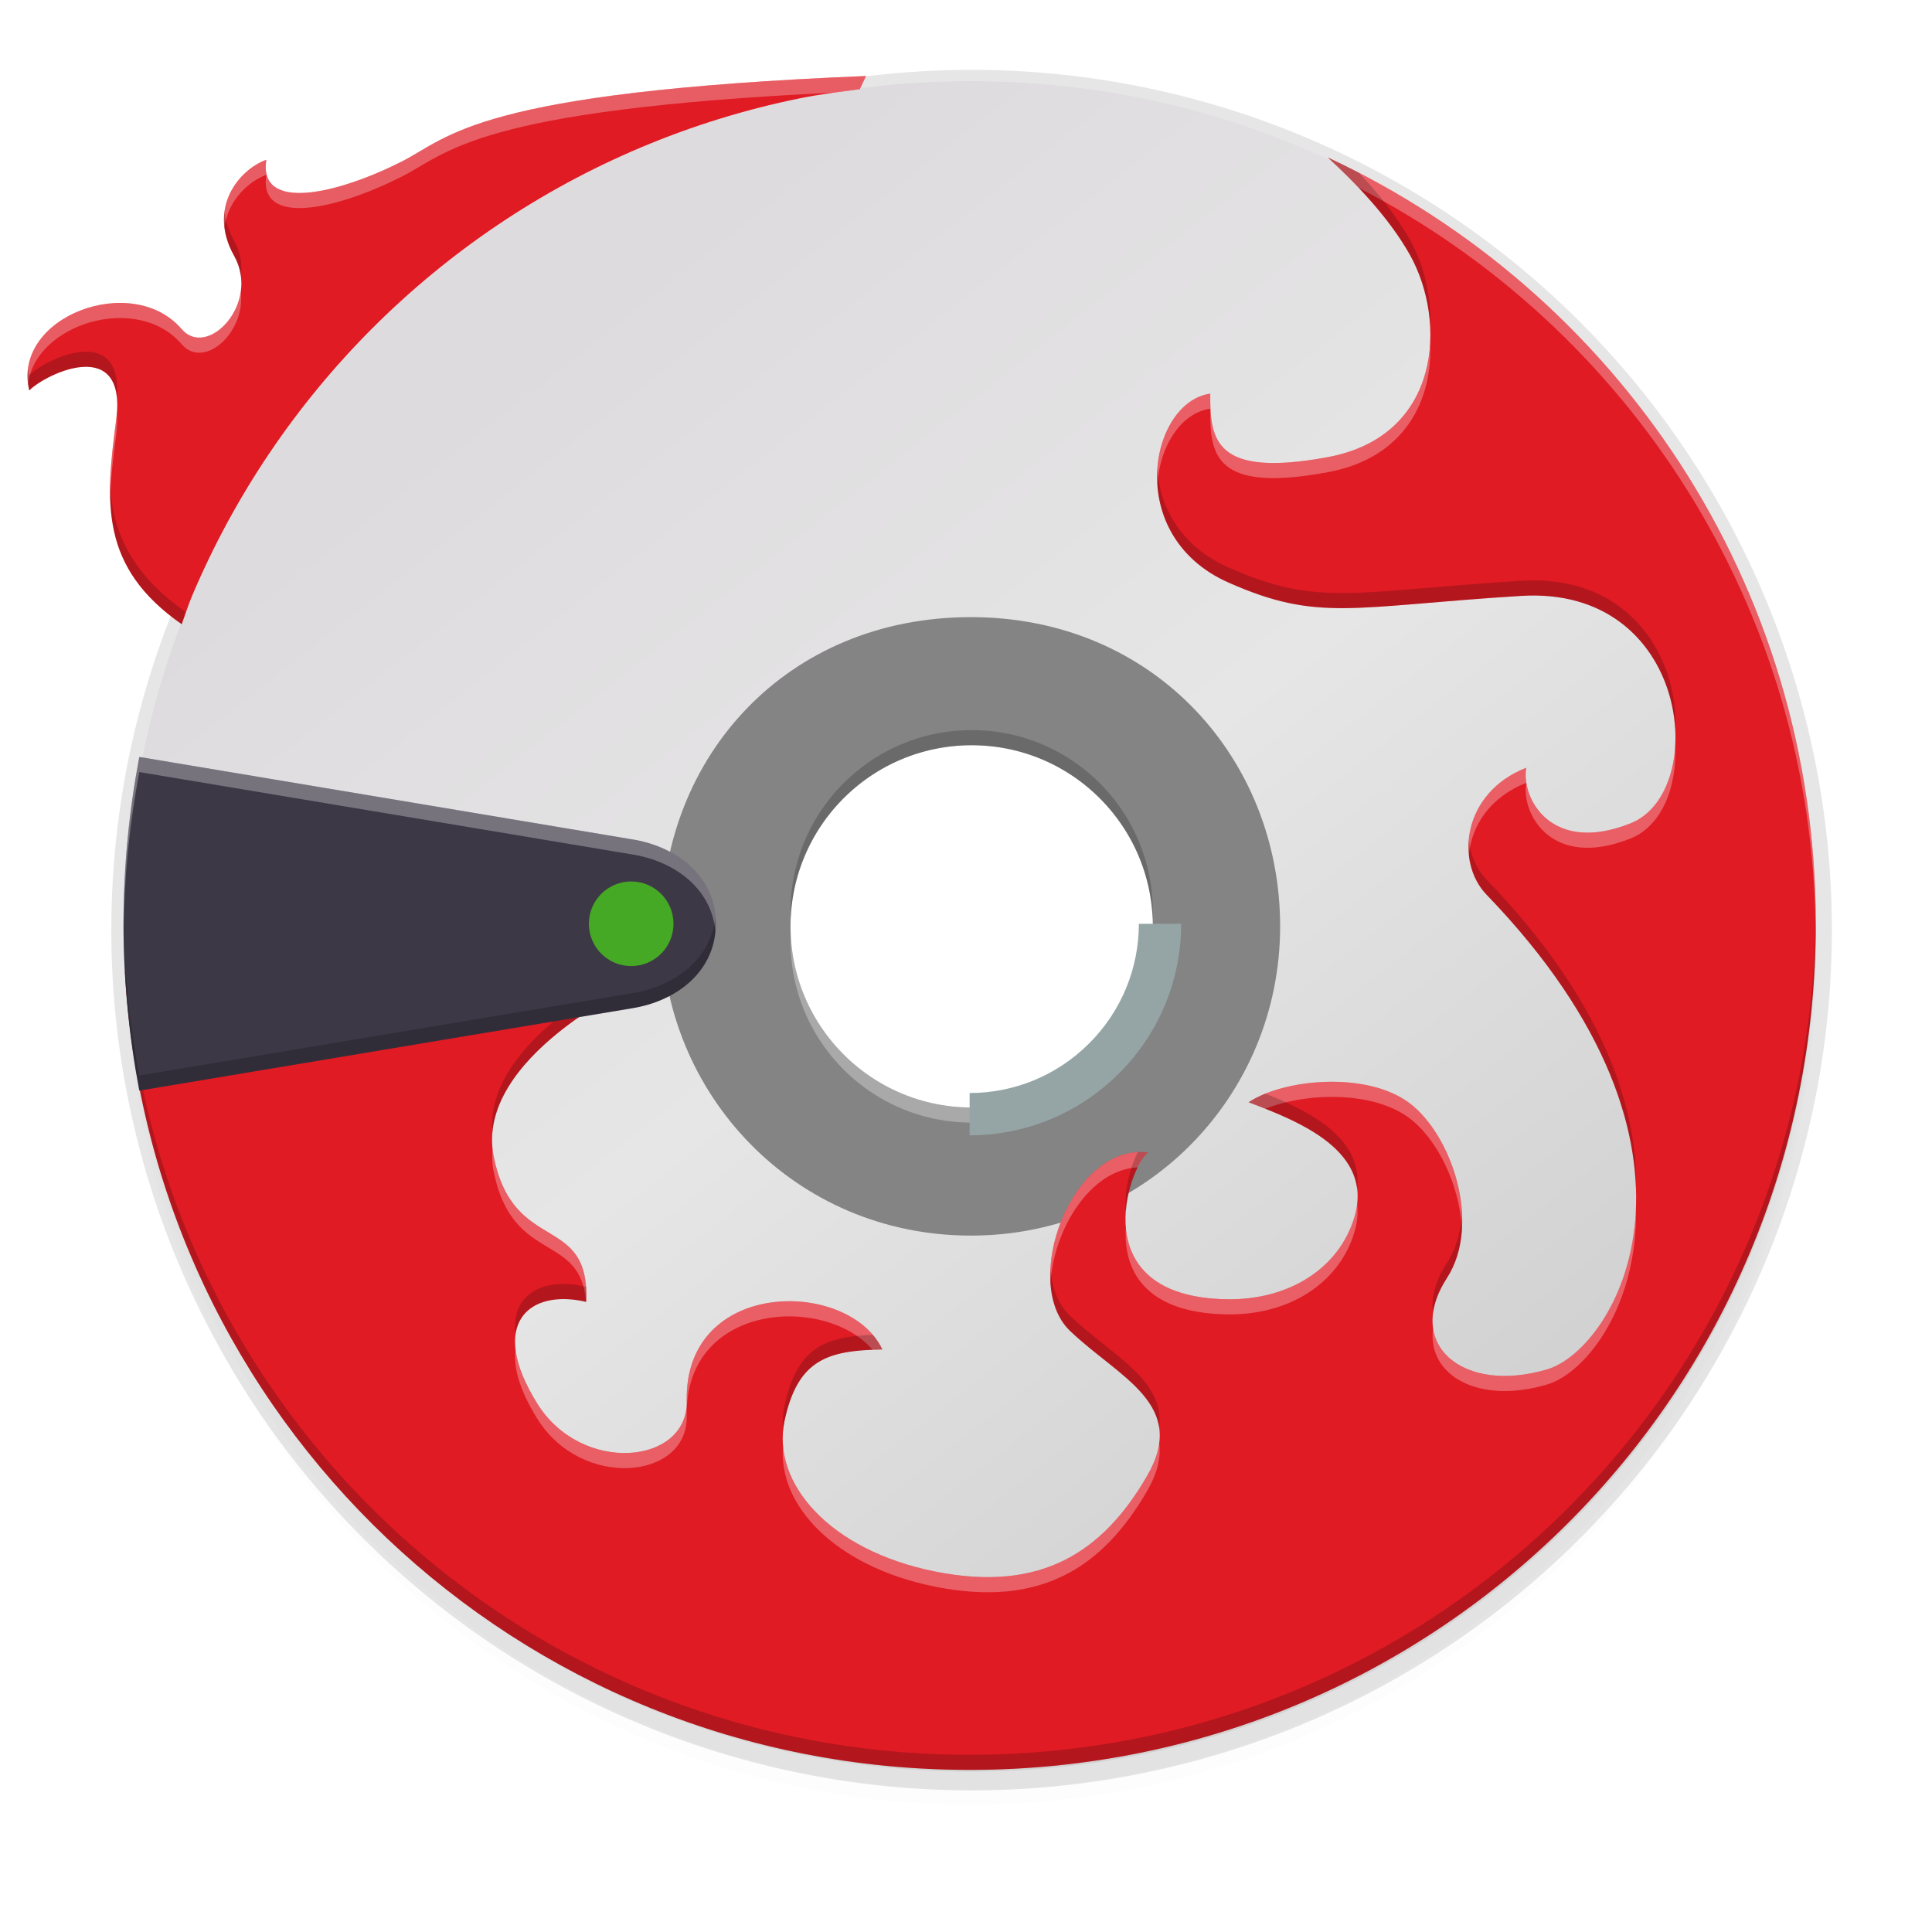 <?xml version="1.0" encoding="UTF-8" standalone="no"?>
<svg
   xmlns:dc="http://purl.org/dc/elements/1.1/"
   xmlns:cc="http://creativecommons.org/ns#"
   xmlns:rdf="http://www.w3.org/1999/02/22-rdf-syntax-ns#"
   xmlns:svg="http://www.w3.org/2000/svg"
   xmlns="http://www.w3.org/2000/svg"
   xmlns:xlink="http://www.w3.org/1999/xlink"
   xmlns:sodipodi="http://sodipodi.sourceforge.net/DTD/sodipodi-0.dtd"
   xmlns:inkscape="http://www.inkscape.org/namespaces/inkscape"
   style="enable-background:new"
   width="256"
   height="256"
   version="1.0"
   viewBox="0 0 256 256"
   id="svg173"
   sodipodi:docname="k3b.svg"
   inkscape:version="0.92.3 (2405546, 2018-03-11)">
  <sodipodi:namedview
     pagecolor="#ffffff"
     bordercolor="#666666"
     borderopacity="1"
     objecttolerance="10"
     gridtolerance="10"
     guidetolerance="10"
     inkscape:pageopacity="0"
     inkscape:pageshadow="2"
     inkscape:window-width="1920"
     inkscape:window-height="1009"
     id="namedview175"
     showgrid="false"
     inkscape:zoom="18.451068"
     inkscape:cx="116.44304"
     inkscape:cy="226.06298"
     inkscape:window-x="0"
     inkscape:window-y="34"
     inkscape:window-maximized="1"
     inkscape:current-layer="g111" />
  <title
     id="title4162">
  Adwaita Icon Template
 </title>
  <defs
     id="defs77">
    <linearGradient
       id="linearGradient950">
      <stop
         style="stop-color:#9a9996"
         id="stop946"
         offset="0" />
      <stop
         style="stop-color:#77767b"
         id="stop948"
         offset="1" />
    </linearGradient>
    <linearGradient
       id="linearGradient1001"
       x1="1660.857"
       x2="1662.99"
       y1="806.297"
       y2="812.882"
       gradientTransform="matrix(1.829,-0.816,0.816,1.829,-3645.962,100.029)"
       gradientUnits="userSpaceOnUse"
       xlink:href="#linearGradient950" />
    <clipPath
       id="clipPath5154"
       clipPathUnits="userSpaceOnUse">
      <circle
         style="fill:url(#radialGradient5158)"
         cx="128"
         cy="924.362"
         r="109.647"
         id="circle7" />
    </clipPath>
    <clipPath
       id="clipPath977"
       clipPathUnits="userSpaceOnUse">
      <circle
         style="fill:url(#radialGradient5158)"
         cx="128"
         cy="924.362"
         r="109.647"
         id="circle10" />
    </clipPath>
    <clipPath
       id="clipPath4688"
       clipPathUnits="userSpaceOnUse">
      <path
         style="fill:url(#radialGradient4692);stroke:#a7003f;stroke-linecap:round;stroke-linejoin:round"
         d="m 106.424,889.602 c -2.245,-0.052 -4.093,1.753 -4.094,3.998 v 32.645 32.645 c -4e-5,3.079 3.333,5.004 6,3.465 l 28.27,-16.322 28.271,-16.322 c 2.666,-1.54 2.666,-5.388 0,-6.928 l -28.271,-16.322 -28.27,-16.322 c -0.581,-0.335 -1.236,-0.519 -1.906,-0.535 z"
         id="path13" />
    </clipPath>
    <clipPath
       id="clipPath4564"
       clipPathUnits="userSpaceOnUse">
      <circle
         style="fill:url(#radialGradient4568)"
         cx="128"
         cy="924.362"
         r="109.647"
         id="circle16" />
    </clipPath>
    <clipPath
       id="clipPath6215"
       clipPathUnits="userSpaceOnUse">
      <path
         style="fill:url(#radialGradient6219)"
         d="m 105.173,806.186 c -3.069,0.564 -6.114,1.247 -9.129,2.049 -3.838,1.065 -7.621,2.321 -11.334,3.764 -3.712,1.443 -7.35,3.071 -10.899,4.877 -3.549,1.807 -7.006,3.789 -10.357,5.941 -3.352,2.153 -6.594,4.471 -9.714,6.948 -3.12,2.475 -6.114,5.105 -8.972,7.88 -0.367,0.389 -0.732,0.781 -1.094,1.175 2.602,17.86 16.832,40.038 30.863,55.742 -4.767,8.844 -7.266,18.733 -7.272,28.781 0.021,2.874 0.246,5.744 0.673,8.586 -20.257,-9.185 -43.077,-26.535 -52.798,-47.364 -0.441,1.152 -0.863,2.31 -1.268,3.475 -1.177,3.805 -2.163,7.666 -2.954,11.57 -0.792,3.903 -1.387,7.843 -1.785,11.806 -0.397,3.963 -0.596,7.944 -0.596,11.927 -4.394e-4,2.819 0.099,5.638 0.298,8.45 0.282,3.973 0.763,7.93 1.441,11.855 0.626,3.518 1.409,7.007 2.347,10.455 16.778,6.684 43.115,5.45 63.748,1.143 6.819,11.028 16.987,19.584 29.018,24.417 -18.072,12.936 -44.49,24.021 -67.373,22.032 1.384,1.665 2.813,3.292 4.286,4.879 2.775,2.857 5.691,5.574 8.737,8.139 3.046,2.566 6.219,4.978 9.506,7.227 3.287,2.249 6.685,4.332 10.18,6.241 3.495,1.91 7.084,3.643 10.753,5.194 3.669,1.551 7.413,2.917 11.219,4.094 1.439,0.396 2.884,0.765 4.337,1.107 14.139,-11.184 26.206,-34.583 32.78,-54.564 12.958,-0.383 25.454,-4.901 35.66,-12.895 2.159,22.126 -1.467,50.558 -14.647,69.383 3.069,-0.564 6.114,-1.247 9.129,-2.049 3.838,-1.065 7.621,-2.321 11.334,-3.764 3.712,-1.443 7.35,-3.071 10.899,-4.877 3.549,-1.807 7.006,-3.789 10.357,-5.941 3.352,-2.152 6.594,-4.471 9.714,-6.948 3.12,-2.475 6.114,-5.105 8.972,-7.88 0.367,-0.389 0.732,-0.781 1.094,-1.175 -2.602,-17.86 -16.832,-40.038 -30.863,-55.742 4.767,-8.844 7.266,-18.733 7.272,-28.781 -0.021,-2.874 -0.246,-5.743 -0.673,-8.586 20.257,9.185 43.077,26.535 52.798,47.364 0.441,-1.152 0.863,-2.31 1.268,-3.475 1.177,-3.805 2.163,-7.666 2.954,-11.57 0.792,-3.903 1.387,-7.843 1.785,-11.806 0.397,-3.963 0.596,-7.944 0.596,-11.927 4.4e-4,-2.819 -0.099,-5.638 -0.298,-8.45 -0.282,-3.973 -0.763,-7.93 -1.441,-11.855 -0.628,-3.534 -1.414,-7.038 -2.358,-10.502 -20.562,-7.328 -45.898,-4.795 -63.749,-1.114 -6.818,-11.019 -16.982,-19.569 -29.006,-24.399 18.072,-12.936 44.49,-24.021 67.373,-22.032 -1.384,-1.665 -2.813,-3.292 -4.286,-4.879 -2.775,-2.857 -5.691,-5.574 -8.737,-8.139 -3.046,-2.566 -6.219,-4.978 -9.506,-7.227 -3.287,-2.249 -6.685,-4.332 -10.18,-6.241 -3.495,-1.91 -7.084,-3.643 -10.753,-5.194 -3.669,-1.551 -7.413,-2.917 -11.219,-4.094 -1.427,-0.393 -2.86,-0.759 -4.301,-1.098 -14.147,11.184 -26.229,34.575 -32.811,54.556 -12.96,0.381 -25.458,4.9 -35.665,12.895 -2.159,-22.126 1.467,-50.558 14.647,-69.383 z"
         id="path19" />
    </clipPath>
    <linearGradient
       id="linearGradient954">
      <stop
         id="stop950"
         offset="0"
         style="stop-color:#faf8f6" />
      <stop
         id="stop952"
         offset="1"
         style="stop-color:#f1f0e9" />
    </linearGradient>
    <radialGradient
       id="radialGradient1062"
       cx="131.915"
       cy="55.927"
       r="160"
       fx="131.915"
       fy="55.927"
       gradientTransform="matrix(1.013,2.1,-1.609,0.116,-4.606,-300)"
       gradientUnits="userSpaceOnUse"
       xlink:href="#linearGradient1722" />
    <linearGradient
       id="linearGradient1722">
      <stop
         style="stop-color:#e01b24"
         id="stop1718"
         offset="0" />
      <stop
         style="stop-color:#f8e45c"
         id="stop1720"
         offset="1" />
    </linearGradient>
    <radialGradient
       id="radialGradient1064"
       cx="525.588"
       cy="638.592"
       r="192"
       fx="525.588"
       fy="638.592"
       gradientTransform="matrix(-0.567,1.007,-1.102,-0.691,1449.89,-224.45)"
       gradientUnits="userSpaceOnUse"
       xlink:href="#linearGradient1594" />
    <linearGradient
       id="linearGradient1594">
      <stop
         id="stop1590"
         offset="0"
         style="stop-color:#2ec27e" />
      <stop
         id="stop1592"
         offset="1"
         style="stop-color:#57e389;stop-opacity:0" />
    </linearGradient>
    <linearGradient
       id="linearGradient1474"
       x1="264.675"
       x2="264.048"
       y1="81.459"
       y2="-171.243"
       gradientUnits="userSpaceOnUse"
       xlink:href="#linearGradient2782-839-396" />
    <linearGradient
       id="linearGradient2782-839-396">
      <stop
         id="stop7582"
         offset="0"
         style="stop-color:#8dc5ff" />
      <stop
         id="stop7584"
         offset="1"
         style="stop-color:#f2c600" />
    </linearGradient>
    <linearGradient
       id="linearGradient81638-4"
       x1="-11.986"
       x2="-11.986"
       y1="11.5"
       y2="28.977"
       gradientTransform="matrix(4.022,0,0,4.402,-113.499,1.803)"
       gradientUnits="userSpaceOnUse"
       xlink:href="#linearGradient6969-5" />
    <linearGradient
       id="linearGradient6969-5">
      <stop
         style="stop-color:#204a87"
         id="stop6971-9"
         offset="0" />
      <stop
         style="stop-color:#729fcf"
         id="stop6973-3"
         offset="1" />
    </linearGradient>
    <linearGradient
       id="linearGradient3206"
       x1="38.884"
       x2="41.335"
       y1="12.519"
       y2="31.996"
       gradientTransform="matrix(4.839,0,0,4.839,12.136,-100.172)"
       gradientUnits="userSpaceOnUse"
       xlink:href="#linearGradient3297-2" />
    <linearGradient
       id="linearGradient3297-2">
      <stop
         style="stop-color:#fce94f;stop-opacity:0.905"
         id="stop3310"
         offset="0" />
      <stop
         style="stop-color:#ffaf45"
         id="stop3301-9"
         offset="1" />
    </linearGradient>
    <linearGradient
       id="linearGradient3323"
       x1="8.001"
       x2="11.766"
       y1="19.355"
       y2="40.504"
       gradientTransform="matrix(4.788,0,0,4.761,-2.944,-108.064)"
       gradientUnits="userSpaceOnUse"
       xlink:href="#linearGradient3297-2" />
    <linearGradient
       id="linearGradient3199"
       x1="7.735"
       x2="15.29"
       y1="31.256"
       y2="45.574"
       gradientTransform="matrix(4.851,0,0,4.84,-3.902,-108.529)"
       gradientUnits="userSpaceOnUse"
       xlink:href="#linearGradient3193-1" />
    <linearGradient
       id="linearGradient3193-1">
      <stop
         style="stop-color:#ff4d19"
         id="stop3195-2"
         offset="0" />
      <stop
         style="stop-color:#ff4d19;stop-opacity:0.175"
         id="stop3197-2"
         offset="1" />
    </linearGradient>
    <linearGradient
       id="linearGradient3341"
       x1="23.413"
       x2="23.359"
       y1="17.026"
       y2="23.209"
       gradientTransform="matrix(4.718,0,0,4.718,10.363,-114.622)"
       gradientUnits="userSpaceOnUse"
       xlink:href="#linearGradient3343" />
    <linearGradient
       id="linearGradient3343">
      <stop
         id="stop3345"
         offset="0"
         style="stop-color:#fce94f;stop-opacity:0.833" />
      <stop
         id="stop3347"
         offset="1"
         style="stop-color:#fec446" />
    </linearGradient>
    <linearGradient
       id="linearGradient3203"
       x1="24.533"
       x2="22.547"
       y1="9.339"
       y2="32.045"
       gradientTransform="matrix(1.922,0,0,2.44,78.798,-70.773)"
       gradientUnits="userSpaceOnUse"
       xlink:href="#linearGradient3193-1" />
    <linearGradient
       id="linearGradient3203-5"
       x1="24.533"
       x2="22.547"
       y1="9.339"
       y2="32.045"
       gradientTransform="matrix(1.922,0,0,2.44,78.798,-70.773)"
       gradientUnits="userSpaceOnUse"
       xlink:href="#linearGradient3193-1" />
    <linearGradient
       id="linearGradient3341-6"
       x1="23.413"
       x2="23.359"
       y1="17.026"
       y2="23.209"
       gradientTransform="matrix(4.718,0,0,4.718,10.363,-114.622)"
       gradientUnits="userSpaceOnUse"
       xlink:href="#linearGradient3343" />
    <linearGradient
       id="linearGradient3199-1"
       x1="7.735"
       x2="15.29"
       y1="31.256"
       y2="45.574"
       gradientTransform="matrix(4.851,0,0,4.84,-3.902,-108.529)"
       gradientUnits="userSpaceOnUse"
       xlink:href="#linearGradient3193-1" />
    <linearGradient
       id="linearGradient3323-2"
       x1="8.001"
       x2="11.766"
       y1="19.355"
       y2="40.504"
       gradientTransform="matrix(4.788,0,0,4.761,-2.944,-108.064)"
       gradientUnits="userSpaceOnUse"
       xlink:href="#linearGradient3297-2" />
    <filter
       style="color-interpolation-filters:sRGB"
       id="filter11191"
       width="1.024"
       height="1.024"
       x="-.01"
       y="-.01">
      <feGaussianBlur
         id="feGaussianBlur11193"
         stdDeviation="1.12" />
    </filter>
    <filter
       style="color-interpolation-filters:sRGB"
       id="filter11210-9"
       width="1.096"
       height="1.096"
       x="-.05"
       y="-.05">
      <feGaussianBlur
         id="feGaussianBlur11212-3"
         stdDeviation="4.48" />
    </filter>
    <linearGradient
       id="linearGradient4368"
       x1="27.754"
       x2="18.557"
       y1="21.958"
       y2="24.939"
       gradientTransform="matrix(13.192,0,0,13.197,-441.685,-312.673)"
       gradientUnits="userSpaceOnUse"
       xlink:href="#linearGradient4445" />
    <linearGradient
       id="linearGradient4445">
      <stop
         id="stop4447"
         offset="0"
         style="stop-color:#ffffff" />
      <stop
         style="stop-color:#fce94f"
         id="stop4449"
         offset=".3" />
      <stop
         id="stop4451"
         offset="1"
         style="stop-color:#fce94f;stop-opacity:0" />
    </linearGradient>
    <linearGradient
       id="linearGradient5571-41">
      <stop
         style="stop-color:#ffffff"
         id="stop5573-9"
         offset="0" />
      <stop
         id="stop5581-8"
         offset=".208"
         style="stop-color:#ffffff" />
      <stop
         id="stop5579-04"
         offset=".423"
         style="stop-color:#fce94f" />
      <stop
         style="stop-color:#fff86f;stop-opacity:0"
         id="stop5575-90"
         offset="1" />
    </linearGradient>
    <filter
       style="color-interpolation-filters:sRGB"
       id="filter1031"
       width="1.014"
       height="1.082"
       x="-.01"
       y="-.04">
      <feGaussianBlur
         id="feGaussianBlur1033"
         stdDeviation=".372" />
    </filter>
    <filter
       style="color-interpolation-filters:sRGB"
       id="filter1061"
       width="1.057"
       height="1.327"
       x="-.03"
       y="-.16">
      <feGaussianBlur
         id="feGaussianBlur1063"
         stdDeviation="1.49" />
    </filter>
    <linearGradient
       id="linearGradient2658"
       x1="12.274"
       x2="35.391"
       y1="32.416"
       y2="14.203"
       gradientTransform="matrix(0,2.286,-2.286,0,114.176,10.346)"
       gradientUnits="userSpaceOnUse">
      <stop
         style="stop-color:#dedbde"
         offset="0"
         id="stop20" />
      <stop
         style="stop-color:#e6e6e6"
         offset=".5"
         id="stop22" />
      <stop
         style="stop-color:#d2d2d2"
         offset="1"
         id="stop24" />
    </linearGradient>
    <filter
       style="color-interpolation-filters:sRGB"
       id="filter1061-3"
       width="1.057"
       height="1.327"
       x="-0.03"
       y="-0.16">
      <feGaussianBlur
         id="feGaussianBlur1063-6"
         stdDeviation="1.49" />
    </filter>
    <filter
       style="color-interpolation-filters:sRGB"
       id="filter1031-7"
       width="1.014"
       height="1.082"
       x="-0.01"
       y="-0.04">
      <feGaussianBlur
         id="feGaussianBlur1033-5"
         stdDeviation=".372" />
    </filter>
    <filter
       style="color-interpolation-filters:sRGB"
       id="filter11210-9-3"
       width="1.096"
       height="1.096"
       x="-0.05"
       y="-0.05">
      <feGaussianBlur
         id="feGaussianBlur11212-3-6"
         stdDeviation="4.48" />
    </filter>
    <filter
       style="color-interpolation-filters:sRGB"
       id="filter11191-7"
       width="1.024"
       height="1.024"
       x="-0.01"
       y="-0.01">
      <feGaussianBlur
         id="feGaussianBlur11193-5"
         stdDeviation="1.12" />
    </filter>
  </defs>
  <g
     transform="translate(0.063,-0.081)"
     id="g171">
    <g
       style="enable-background:new"
       transform="matrix(1.084,0,0,1.084,-1.839,110.345)"
       id="g169">
      <path
         style="opacity:0.1;filter:url(#filter11210-9)"
         d="m 122.752,14.049 a 112,112 0 0 0 -112,112 112,112 0 0 0 112,112 112,112 0 0 0 112,-112 112,112 0 0 0 -112,-112 z m 0,83.5 a 24.5,24.5 0 0 1 24.5,24.5 24.5,24.5 0 0 1 -24.5,24.5 24.5,24.5 0 0 1 -24.5,-24.5 A 24.5,24.5 0 0 1 122.752,97.549 Z"
         transform="matrix(0.922,0,0,0.922,7.173,-100.605)"
         id="path79" />
      <path
         style="opacity:0.1;filter:url(#filter11191)"
         d="m 122.752,12.049 a 112,112 0 0 0 -112,112 112,112 0 0 0 112,112 112,112 0 0 0 112,-112 112,112 0 0 0 -112,-112 z m 0,85.5 a 24.5,24.5 0 0 1 24.5,24.5 24.5,24.5 0 0 1 -24.5,24.5 24.5,24.5 0 0 1 -24.5,-24.5 A 24.5,24.5 0 0 1 122.752,97.549 Z"
         transform="matrix(0.922,0,0,0.922,7.173,-100.605)"
         id="path81" />
      <path
         style="opacity:0.1"
         d="M 120.404,-93.18 A 105.158,105.158 0 0 0 15.246,11.977 105.158,105.158 0 0 0 120.404,117.135 105.158,105.158 0 0 0 225.562,11.977 105.158,105.158 0 0 0 120.404,-93.18 Z m 0,82.558 a 22.6,22.6 0 0 1 14.559,5.315 22.6,22.6 0 0 1 1.654,1.54 22.6,22.6 0 0 1 1.49,1.695 22.6,22.6 0 0 1 0,0.002 22.6,22.6 0 0 1 2.438,3.796 22.6,22.6 0 0 1 1.636,4.205 22.6,22.6 0 0 1 0.767,4.448 22.6,22.6 0 0 1 0.056,1.598 22.6,22.6 0 0 1 -6.853,16.211 22.6,22.6 0 0 1 -0.002,0.002 22.6,22.6 0 0 1 -15.745,6.387 22.6,22.6 0 0 1 -16.211,-6.855 22.6,22.6 0 0 1 -1.492,-1.697 22.6,22.6 0 0 1 -4.074,-8.001 22.6,22.6 0 0 1 0,-0.002 22.6,22.6 0 0 1 -0.823,-6.044 22.6,22.6 0 0 1 0.114,-2.256 22.6,22.6 0 0 1 12.235,-17.885 22.6,22.6 0 0 1 3.672,-1.458 22.6,22.6 0 0 1 0.939,-0.268 22.6,22.6 0 0 1 4.043,-0.677 22.6,22.6 0 0 1 1.598,-0.056 z"
         id="path83" />
      <g
         style="enable-background:new"
         transform="matrix(1.724,0,0,1.724,262.538,-236.698)"
         id="g89" />
    </g>
  </g>
  <path
     style="fill:#848484;stroke-width:1.869;enable-background:new"
     d="m 128.752,74.748 a 48,48 0 0 0 -3.395,0.121 48,48 0 0 0 -4.764,0.578 48,48 0 0 0 -4.682,1.051 48,48 0 0 0 -4.553,1.512 48,48 0 0 0 -4.381,1.961 48,48 0 0 0 -4.16,2.387 48,48 0 0 0 -3.904,2.791 48,48 0 0 0 -3.604,3.166 48,48 0 0 0 -3.271,3.512 48,48 0 0 0 -2.902,3.818 48,48 0 0 0 -2.508,4.092 48,48 0 0 0 -2.088,4.32 48,48 0 0 0 -1.645,4.506 48,48 0 0 0 -1.187,4.648 48,48 0 0 0 -0.717,4.744 48,48 0 0 0 -0.24,4.793 48,48 0 0 0 0.121,3.395 48,48 0 0 0 0.578,4.764 48,48 0 0 0 1.051,4.682 48,48 0 0 0 1.512,4.553 48,48 0 0 0 1.961,4.381 48,48 0 0 0 2.387,4.16 48,48 0 0 0 2.791,3.904 48,48 0 0 0 3.166,3.604 48,48 0 0 0 3.512,3.271 48,48 0 0 0 3.818,2.902 48,48 0 0 0 4.092,2.508 48,48 0 0 0 4.32,2.088 48,48 0 0 0 4.506,1.645 48,48 0 0 0 4.65,1.187 48,48 0 0 0 4.744,0.717 48,48 0 0 0 4.791,0.24 48,48 0 0 0 3.395,-0.121 48,48 0 0 0 4.764,-0.578 48,48 0 0 0 4.682,-1.051 48,48 0 0 0 4.553,-1.512 48,48 0 0 0 4.381,-1.961 48,48 0 0 0 4.162,-2.387 48,48 0 0 0 3.902,-2.791 48,48 0 0 0 3.604,-3.166 48,48 0 0 0 3.271,-3.512 48,48 0 0 0 2.902,-3.818 48,48 0 0 0 2.51,-4.092 48,48 0 0 0 2.086,-4.32 48,48 0 0 0 1.645,-4.506 48,48 0 0 0 1.187,-4.65 48,48 0 0 0 0.717,-4.744 48,48 0 0 0 0.24,-4.791 48,48 0 0 0 -0.121,-3.395 48,48 0 0 0 -0.578,-4.764 48,48 0 0 0 -1.051,-4.682 48,48 0 0 0 -1.512,-4.553 48,48 0 0 0 -1.961,-4.381 48,48 0 0 0 -2.387,-4.162 48,48 0 0 0 -2.791,-3.902 48,48 0 0 0 -3.166,-3.604 48,48 0 0 0 -3.512,-3.271 48,48 0 0 0 -3.818,-2.902 48,48 0 0 0 -4.092,-2.51 48,48 0 0 0 -4.32,-2.086 48,48 0 0 0 -4.506,-1.645 48,48 0 0 0 -4.648,-1.187 48,48 0 0 0 -4.744,-0.717 48,48 0 0 0 -4.793,-0.24 z m 0,24 c 13.255,0 24,10.745 24,24 0,13.255 -10.745,24 -24,24 -13.255,0 -24,-10.745 -24,-24 0,-13.255 10.745,-24 24,-24 z"
     id="path1003"
     inkscape:connector-curvature="0" />
  <path
     style="opacity:0.3;fill:#ffffff;fill-opacity:1;stroke-width:1.869;enable-background:new"
     d="m 128.752,74.748 a 48,48 0 0 0 -3.395,0.121 48,48 0 0 0 -4.764,0.578 48,48 0 0 0 -4.682,1.051 48,48 0 0 0 -4.553,1.512 48,48 0 0 0 -4.381,1.961 48,48 0 0 0 -4.16,2.387 48,48 0 0 0 -3.904,2.791 48,48 0 0 0 -3.604,3.166 48,48 0 0 0 -3.271,3.512 48,48 0 0 0 -2.902,3.818 48,48 0 0 0 -2.508,4.092 48,48 0 0 0 -2.088,4.32 48,48 0 0 0 -1.645,4.506 48,48 0 0 0 -1.188,4.648 48,48 0 0 0 -0.717,4.744 48,48 0 0 0 -0.24,4.793 48,48 0 0 0 0.041,1.168 48,48 0 0 1 0.199,-3.961 48,48 0 0 1 0.717,-4.744 48,48 0 0 1 1.188,-4.648 48,48 0 0 1 1.645,-4.506 48,48 0 0 1 2.088,-4.32 48,48 0 0 1 2.508,-4.092 48,48 0 0 1 2.902,-3.818 48,48 0 0 1 3.271,-3.512 48,48 0 0 1 3.604,-3.166 48,48 0 0 1 3.904,-2.791 48,48 0 0 1 4.16,-2.387 48,48 0 0 1 4.381,-1.961 48,48 0 0 1 4.553,-1.512 48,48 0 0 1 4.682,-1.051 48,48 0 0 1 4.764,-0.578 48,48 0 0 1 3.395,-0.121 48,48 0 0 1 4.793,0.24 48,48 0 0 1 4.744,0.717 48,48 0 0 1 4.648,1.188 48,48 0 0 1 4.506,1.645 48,48 0 0 1 4.32,2.086 48,48 0 0 1 4.092,2.51 48,48 0 0 1 3.818,2.902 48,48 0 0 1 3.512,3.271 48,48 0 0 1 3.166,3.604 48,48 0 0 1 2.791,3.902 48,48 0 0 1 2.387,4.162 48,48 0 0 1 1.961,4.381 48,48 0 0 1 1.512,4.553 48,48 0 0 1 1.051,4.682 48,48 0 0 1 0.578,4.764 48,48 0 0 1 0.08,2.227 48,48 0 0 0 0.041,-0.832 48,48 0 0 0 -0.121,-3.395 48,48 0 0 0 -0.578,-4.764 48,48 0 0 0 -1.051,-4.682 48,48 0 0 0 -1.512,-4.553 48,48 0 0 0 -1.961,-4.381 48,48 0 0 0 -2.387,-4.162 48,48 0 0 0 -2.791,-3.902 48,48 0 0 0 -3.166,-3.604 48,48 0 0 0 -3.512,-3.271 48,48 0 0 0 -3.818,-2.902 48,48 0 0 0 -4.092,-2.51 48,48 0 0 0 -4.32,-2.086 48,48 0 0 0 -4.506,-1.645 48,48 0 0 0 -4.648,-1.188 48,48 0 0 0 -4.744,-0.717 48,48 0 0 0 -4.793,-0.24 z m -23.975,49 c -0.014,0.332 -0.025,0.665 -0.025,1 0,13.255 10.745,24 24,24 13.255,0 24,-10.745 24,-24 0,-0.335 -0.012,-0.668 -0.025,-1 -0.525,12.791 -11.055,23 -23.975,23 -12.92,0 -23.449,-10.209 -23.975,-23 z"
     id="path1020"
     inkscape:connector-curvature="0" />
  <path
     style="opacity:0.2;fill:#000000;fill-opacity:1;stroke-width:1.869;enable-background:new"
     d="m 128.752,96.748 c -13.255,0 -24,10.745 -24,24 0,0.336 0.012,0.668 0.025,1 0.524,-12.791 11.054,-23 23.975,-23 12.92,0 23.45,10.209 23.975,23 0.014,-0.332 0.025,-0.664 0.025,-1 0,-13.255 -10.745,-24 -24,-24 z m 47.959,24.832 a 48,48 0 0 1 -0.199,3.959 48,48 0 0 1 -0.717,4.744 48,48 0 0 1 -1.188,4.65 48,48 0 0 1 -1.645,4.506 48,48 0 0 1 -2.086,4.32 48,48 0 0 1 -2.51,4.092 48,48 0 0 1 -2.902,3.818 48,48 0 0 1 -3.271,3.512 48,48 0 0 1 -3.604,3.166 48,48 0 0 1 -3.902,2.791 48,48 0 0 1 -4.162,2.387 48,48 0 0 1 -4.381,1.961 48,48 0 0 1 -4.553,1.512 48,48 0 0 1 -4.682,1.051 48,48 0 0 1 -4.764,0.578 48,48 0 0 1 -3.395,0.121 48,48 0 0 1 -4.791,-0.24 48,48 0 0 1 -4.744,-0.717 48,48 0 0 1 -4.65,-1.188 48,48 0 0 1 -4.506,-1.645 48,48 0 0 1 -4.32,-2.088 48,48 0 0 1 -4.092,-2.508 48,48 0 0 1 -3.818,-2.902 48,48 0 0 1 -3.512,-3.271 48,48 0 0 1 -3.166,-3.604 48,48 0 0 1 -2.791,-3.904 48,48 0 0 1 -2.387,-4.16 48,48 0 0 1 -1.961,-4.381 48,48 0 0 1 -1.512,-4.553 48,48 0 0 1 -1.051,-4.682 48,48 0 0 1 -0.578,-4.764 48,48 0 0 1 -0.08,-2.227 48,48 0 0 0 -0.041,0.832 48,48 0 0 0 0.121,3.395 48,48 0 0 0 0.578,4.764 48,48 0 0 0 1.051,4.682 48,48 0 0 0 1.512,4.553 48,48 0 0 0 1.961,4.381 48,48 0 0 0 2.387,4.16 48,48 0 0 0 2.791,3.904 48,48 0 0 0 3.166,3.604 48,48 0 0 0 3.512,3.271 48,48 0 0 0 3.818,2.902 48,48 0 0 0 4.092,2.508 48,48 0 0 0 4.32,2.088 48,48 0 0 0 4.506,1.645 48,48 0 0 0 4.65,1.188 48,48 0 0 0 4.744,0.717 48,48 0 0 0 4.791,0.24 48,48 0 0 0 3.395,-0.121 48,48 0 0 0 4.764,-0.578 48,48 0 0 0 4.682,-1.051 48,48 0 0 0 4.553,-1.512 48,48 0 0 0 4.381,-1.961 48,48 0 0 0 4.162,-2.387 48,48 0 0 0 3.902,-2.791 48,48 0 0 0 3.604,-3.166 48,48 0 0 0 3.271,-3.512 48,48 0 0 0 2.902,-3.818 48,48 0 0 0 2.51,-4.092 48,48 0 0 0 2.086,-4.32 48,48 0 0 0 1.645,-4.506 48,48 0 0 0 1.188,-4.65 48,48 0 0 0 0.717,-4.744 48,48 0 0 0 0.24,-4.791 48,48 0 0 0 -0.041,-1.168 z"
     id="path1025"
     inkscape:connector-curvature="0" />
  <path
     inkscape:connector-curvature="0"
     style="opacity:0.3;fill:#ffffff;stroke-width:1.084;enable-background:new"
     d="M 128.65,10.748 A 112,112 0 0 0 16.65,122.748 a 112,112 0 0 0 0.041,1.17 112,112 0 0 1 111.959,-111.17 112,112 0 0 1 111.959,110.83 112,112 0 0 0 0.041,-0.83 112,112 0 0 0 -112,-112 z"
     id="path91" />
  <g
     transform="matrix(2.8,0,0,2.8,-43.201,-59.823)"
     id="g56">
    <path
       d="m 101.375,65.204 c 0,-22.172 -17.828,-40 -40,-40 -22.172,0 -40,17.828 -40,40 -3e-6,22.172 17.828,40 40,40 22.172,-10e-6 40,-17.828 40,-40 z m -25.366,0 c 0,8.055 -6.418,14.634 -14.634,14.634 -8.377,0 -14.634,-6.742 -14.634,-14.634 0,-8.053 5.935,-14.634 14.634,-14.634 8.7,0 14.634,6.74 14.634,14.634 z"
       style="fill:url(#linearGradient2658)"
       id="path52"
       inkscape:connector-curvature="0" />
    <path
       d="m 61.375,50.57 c -8.078,0 -14.634,6.556 -14.634,14.634 0,8.078 6.556,14.634 14.634,14.634 8.078,0 14.634,-6.556 14.634,-14.634 0,-8.078 -6.556,-14.634 -14.634,-14.634 z m 0,7.317 c 4.039,0 7.317,3.278 7.317,7.317 0,4.039 -3.278,7.317 -7.317,7.317 -4.039,0 -7.317,-3.278 -7.317,-7.317 0,-4.039 3.278,-7.317 7.317,-7.317 z"
       style="fill:none"
       id="path54"
       inkscape:connector-curvature="0" />
  </g>
  <g
     style="enable-background:new"
     transform="matrix(0.992,0,0,0.992,-263.861,15.616)"
     id="g113">
    <g
       style="enable-background:new"
       transform="matrix(1.084,0,0,1.084,-1.839,110.345)"
       id="g111">
      <path
         style="fill:#e01b24;fill-rule:evenodd;stroke-width:1.075"
         d="M 114.764 10.059 C 63.018 12.178 59.616 18.168 53.242 21.395 C 44.706 25.716 34.206 28.151 35.303 21.158 C 31.671 22.487 27.486 27.546 31.031 33.877 C 34.577 40.208 27.494 47.586 24.084 43.596 C 17.557 35.959 1.557 41.95 3.893 51.721 C 6.193 49.423 16.899 44.395 15.41 55.617 C 13.946 66.653 13.269 75.145 24.094 82.699 C 24.553 81.494 24.921 80.243 25.42 79.059 C 26.832 75.706 28.404 72.436 30.123 69.262 C 31.843 66.087 33.711 63.007 35.719 60.029 C 37.727 57.051 39.874 54.175 42.152 51.412 C 44.431 48.649 46.839 45.999 49.369 43.469 C 51.899 40.939 54.551 38.528 57.314 36.25 C 60.078 33.972 62.954 31.825 65.932 29.816 C 68.91 27.808 71.99 25.94 75.164 24.221 C 78.339 22.501 81.608 20.93 84.961 19.518 C 88.313 18.105 91.75 16.851 95.262 15.764 C 98.774 14.677 102.361 13.757 106.014 13.014 C 108.609 12.486 111.275 12.159 113.934 11.812 L 114.764 10.059 z "
         id="path75"
         transform="matrix(0.93,0,0,0.93,247.058,-116.307)" />
      <g
         transform="matrix(2.154,0,0,2.154,408.936,8.311)"
         id="g107">
        <path
           inkscape:connector-curvature="0"
           style="fill:#e01b24;fill-rule:evenodd;stroke-width:1.009"
           d="m 0.816,-48.849 c 1.515,1.392 3.479,3.399 4.694,5.568 2.118,3.781 1.815,10.361 -4.689,11.571 -6.504,1.21 -6.753,-1.005 -6.731,-3.63 -3.458,0.476 -5.004,8.14 1.059,10.815 5.143,2.269 7.034,1.361 16.714,0.756 9.681,-0.605 10.815,11.193 6.277,13.008 -4.538,1.815 -6.271,-1.42 -5.975,-3.176 -3.637,1.42 -4.081,5.383 -2.269,7.26 C 24.046,7.985 17.26,19.314 13.375,20.475 8.561,21.914 5.168,19.062 7.627,15.257 9.631,12.156 7.902,7.042 5.467,5.231 3.032,3.42 -1.696,3.853 -3.717,5.198 -0.803,6.3 3.467,7.996 2.333,11.778 1.457,14.698 -1.413,16.537 -5.003,16.467 -13.181,16.307 -10.592,8.918 -9.465,8.072 c -4.395,-0.544 -7.33,7.475 -4.462,10.21 2.822,2.692 6.789,4.193 4.387,8.319 -2.52,4.328 -6.05,6.655 -12.101,5.445 -6.05,-1.21 -9.378,-5.067 -8.622,-8.622 0.756,-3.555 2.523,-4.029 5.597,-4.084 -1.918,-4.063 -11.344,-4.084 -11.193,2.95 0.078,3.633 -6.004,4.231 -8.546,0.151 -2.874,-4.613 -0.444,-6.587 2.798,-5.824 0.217,-5.136 -4.16,-2.647 -5.294,-8.319 -1.134,-5.672 8.319,-9.983 8.319,-9.983 l -29.415,-0.586 c 1.414,25.528 22.429,45.662 48.323,45.662 26.815,0 48.403,-21.588 48.403,-48.403 0,-19.472 -11.41,-36.142 -27.912,-43.837 z"
           id="path91-2" />
        <path
           inkscape:connector-curvature="0"
           style="fill:#95a5a6;stroke-width:1.009"
           d="m -9.995,-5.012 c 0,2.473 -0.947,4.945 -2.841,6.84 -1.894,1.894 -4.367,2.841 -6.84,2.841 v 2.42 c 3.091,0 6.183,-1.182 8.551,-3.55 2.368,-2.368 3.55,-5.459 3.55,-8.551 z"
           id="path93-9" />
        <path
           inkscape:connector-curvature="0"
           style="opacity:0.3;fill:#ffffff;fill-rule:evenodd;stroke-width:1.009"
           d="m 0.816,-48.849 c 0.55,0.505 1.16,1.093 1.771,1.739 15.441,7.984 26,23.991 26.135,42.604 0.002,-0.169 0.007,-0.337 0.007,-0.506 0,-19.472 -11.41,-36.142 -27.912,-43.837 z m 5.855,10.575 c -0.144,2.956 -1.787,5.808 -5.851,6.564 -6.504,1.21 -6.753,-1.005 -6.731,-3.63 -1.878,0.259 -3.189,2.638 -3.026,5.187 0.144,-2.2 1.363,-4.094 3.026,-4.323 -0.022,2.625 0.226,4.84 6.731,3.63 4.46,-0.83 6.004,-4.183 5.851,-7.429 z m 14.016,23.065 c -0.115,2.052 -1.001,3.831 -2.547,4.449 -4.538,1.815 -6.271,-1.421 -5.975,-3.177 -2.477,0.967 -3.47,3.113 -3.281,4.978 0.151,-1.625 1.18,-3.293 3.281,-4.113 -0.296,1.756 1.437,4.992 5.975,3.177 1.76,-0.704 2.662,-2.911 2.547,-5.314 z M 0.72,4.031 c -1.739,0.05 -3.426,0.495 -4.437,1.167 0.306,0.116 0.632,0.242 0.961,0.373 C -0.454,4.643 3.362,4.529 5.467,6.095 7.064,7.284 8.351,9.893 8.485,12.423 8.644,9.645 7.248,6.555 5.467,5.231 4.25,4.325 2.459,3.981 0.72,4.031 Z M -46.973,7.805 c -0.037,0.443 -0.022,0.896 0.071,1.358 1.065,5.323 4.984,3.459 5.284,7.453 0.003,7.99e-4 0.007,8.82e-4 0.01,0.002 0.217,-5.136 -4.16,-2.647 -5.294,-8.319 -0.033,-0.166 -0.055,-0.33 -0.071,-0.494 z M -9.873,8.046 c -3.114,-0.016 -5.389,4.231 -5.179,7.484 0.187,-3.024 2.244,-6.473 4.994,-6.609 C -9.855,8.515 -9.643,8.206 -9.465,8.072 -9.602,8.055 -9.738,8.047 -9.873,8.046 Z M 2.492,11.003 c -0.028,0.249 -0.079,0.506 -0.16,0.775 -0.876,2.92 -3.746,4.76 -7.336,4.69 -4.207,-0.082 -5.562,-2.078 -5.735,-4.112 -0.15,2.293 0.927,4.882 5.735,4.976 3.59,0.07 6.46,-1.77 7.336,-4.69 0.179,-0.596 0.223,-1.141 0.16,-1.639 z m 15.952,0.136 c -0.161,5.275 -3.018,8.723 -5.069,9.336 -3.488,1.042 -6.228,-0.168 -6.539,-2.361 -0.363,2.721 2.616,4.398 6.539,3.225 2.161,-0.646 5.215,-4.44 5.069,-10.201 z m -48.509,5.443 c -2.935,0.029 -5.881,1.753 -5.795,5.709 0.078,3.633 -6.004,4.231 -8.546,0.151 -0.759,-1.218 -1.145,-2.25 -1.247,-3.098 -0.135,0.973 0.208,2.294 1.247,3.962 2.542,4.08 8.624,3.482 8.546,-0.151 -0.14,-6.506 7.912,-6.974 10.639,-3.792 0.185,-0.008 0.359,-0.019 0.555,-0.023 -0.839,-1.778 -3.115,-2.781 -5.398,-2.759 z m 21.232,8.11 c -0.075,0.573 -0.296,1.202 -0.708,1.91 -2.52,4.328 -6.05,6.655 -12.101,5.445 -5.238,-1.048 -8.433,-4.08 -8.706,-7.181 -0.304,3.386 2.981,6.901 8.706,8.046 6.05,1.21 9.581,-1.118 12.101,-5.445 0.631,-1.083 0.819,-1.984 0.708,-2.775 z"
           id="path95"
           sodipodi:nodetypes="cccsccccccccccccccscccccccccccccccccccccccccsccscccccscsccccccsccscc" />
        <path
           inkscape:connector-curvature="0"
           style="opacity:0.2;fill:#090000;fill-rule:evenodd;stroke-width:0.432"
           d="m 0.816,-48.849 c 1.515,1.392 3.479,3.399 4.694,5.568 0.665,1.188 1.091,2.652 1.161,4.139 0.086,-1.774 -0.367,-3.586 -1.161,-5.004 -0.774,-1.382 -1.851,-2.696 -2.923,-3.83 -0.584,-0.302 -1.173,-0.596 -1.771,-0.874 z m -9.753,17.836 c -0.154,2.372 0.94,5.101 4.085,6.488 5.143,2.269 7.034,1.361 16.715,0.756 5.925,-0.37 8.644,3.906 8.825,7.696 0.222,-3.968 -2.444,-8.959 -8.825,-8.56 -9.681,0.605 -11.572,1.513 -16.715,-0.756 -2.768,-1.221 -3.946,-3.481 -4.085,-5.623 z M 8.884,-9.823 c -0.11,1.189 0.247,2.354 1.012,3.148 6.28,6.507 8.432,12.354 8.548,16.95 0.144,-4.717 -1.868,-10.893 -8.548,-17.814 -0.578,-0.599 -0.923,-1.41 -1.012,-2.283 z m 19.838,4.458 C 28.448,21.213 6.969,42.527 -19.675,42.527 c -25.6,0 -46.429,-19.68 -48.265,-44.796 l -0.058,-8.643e-4 c 1.414,25.528 22.429,45.662 48.323,45.662 26.815,0 48.403,-21.588 48.403,-48.403 0,-0.118 -0.006,-0.235 -0.007,-0.353 z m -68.883,3.65 c -2.533,1.454 -7.189,4.687 -6.811,8.656 0.422,-4.988 8.39,-8.625 8.39,-8.625 z M -2.757,4.707 C -3.118,4.852 -3.444,5.016 -3.718,5.198 -1.262,6.127 2.155,7.477 2.492,10.141 2.824,7.262 -0.182,5.731 -2.757,4.707 Z m -7.116,3.339 c -0.063,-3.241e-4 -0.124,0.007 -0.186,0.01 -0.421,0.842 -0.79,2.14 -0.679,3.435 0.105,-1.607 0.809,-3.071 1.273,-3.419 -0.137,-0.017 -0.273,-0.025 -0.408,-0.026 z M 8.484,11.561 c -0.058,1.02 -0.319,1.999 -0.858,2.832 -0.678,1.048 -0.909,2.023 -0.791,2.857 0.082,-0.618 0.336,-1.289 0.791,-1.993 0.689,-1.066 0.928,-2.37 0.858,-3.696 z m -23.536,3.11 c -0.088,1.435 0.244,2.772 1.124,3.612 2.081,1.985 4.782,3.324 5.095,5.545 0.362,-2.765 -2.757,-4.179 -5.095,-6.409 -0.7,-0.668 -1.053,-1.651 -1.124,-2.747 z m -27.725,0.926 c -1.814,-0.049 -3.112,0.92 -2.876,2.883 0.239,-1.718 1.975,-2.349 4.045,-1.861 0.013,-0.316 0.009,-0.604 -0.011,-0.866 -0.401,-0.094 -0.79,-0.146 -1.158,-0.156 z m 17.555,2.903 c -2.724,0.111 -4.333,0.733 -5.042,4.062 -0.102,0.478 -0.128,0.961 -0.085,1.443 0.017,-0.193 0.044,-0.386 0.085,-0.578 0.756,-3.555 2.522,-4.03 5.596,-4.085 -0.144,-0.304 -0.334,-0.584 -0.555,-0.842 z"
           id="path97"
           sodipodi:nodetypes="cscscccsscsscccccccsccsscccccccccccccccccccsccccccccccaccccccc" />
        <path
           inkscape:connector-curvature="0"
           style="fill:#3d3846;stroke-width:1.009"
           d="m -67.176,-14.556 c -0.583,3.091 -0.903,6.278 -0.903,9.544 0,3.266 0.32,6.452 0.903,9.544 l 28.139,-4.703 c 2.65,-0.408 4.84,-2.159 4.84,-4.84 0,-2.682 -2.19,-4.433 -4.84,-4.84 z"
           id="path99" />
        <circle
           style="fill:#46a926;stroke-width:1.009"
           cx="-39.037"
           cy="-5.013"
           r="2.42"
           id="circle101" />
        <path
           inkscape:connector-curvature="0"
           style="opacity:0.3;fill:#ffffff;stroke-width:1.009"
           d="m -67.176,-14.556 c -0.583,3.091 -0.902,6.278 -0.902,9.543 0,0.144 0.004,0.288 0.005,0.432 0.027,-3.114 0.34,-6.157 0.897,-9.111 l 28.139,4.703 c 2.505,0.385 4.595,1.972 4.818,4.408 0.013,-0.142 0.022,-0.285 0.022,-0.432 0,-2.682 -2.19,-4.432 -4.84,-4.84 z"
           id="path103" />
        <path
           inkscape:connector-curvature="0"
           style="opacity:0.2;stroke-width:1.009"
           d="m -68.074,-5.445 c -0.001,0.144 -0.005,0.288 -0.005,0.432 0,3.266 0.32,6.453 0.903,9.544 l 28.138,-4.703 c 2.65,-0.408 4.841,-2.159 4.841,-4.841 0,-0.147 -0.009,-0.29 -0.022,-0.432 -0.222,2.437 -2.314,4.023 -4.819,4.409 l -28.138,4.703 c -0.557,-2.954 -0.871,-5.997 -0.898,-9.112 z"
           id="path105" />
      </g>
      <path
         style="fill:#fbf8f8;fill-rule:evenodd;stroke-width:1.075;fill-opacity:1;opacity:0.3"
         d="M 114.764 10.059 C 63.018 12.178 59.616 18.168 53.242 21.395 C 44.706 25.716 34.206 28.151 35.303 21.158 C 32.428 22.21 29.221 25.604 29.762 30.111 C 30.203 26.615 32.871 24.048 35.303 23.158 C 34.206 30.151 44.706 27.716 53.242 23.395 C 59.435 20.26 62.957 14.528 110.59 12.26 C 111.702 12.105 112.818 11.958 113.934 11.812 L 114.764 10.059 z M 31.922 38.627 C 31.266 43.186 26.642 46.588 24.084 43.596 C 17.755 36.191 2.52 41.6 3.732 50.844 C 4.753 42.866 18.227 38.743 24.084 45.596 C 27.005 49.014 32.599 44.088 31.922 38.627 z M 15.506 54.713 C 15.483 55.003 15.452 55.302 15.41 55.617 C 14.92 59.314 14.53 62.722 14.619 65.908 C 14.696 63.303 15.021 60.552 15.41 57.617 C 15.56 56.489 15.582 55.532 15.506 54.713 z "
         transform="matrix(0.93,0,0,0.93,247.058,-116.307)"
         id="path973" />
      <path
         style="opacity:0.2;fill:#000000;fill-opacity:1;fill-rule:evenodd;stroke-width:1.075"
         d="m 24.572,81.04 c -7.198,-5.023 -9.776,-10.807 -9.952,-17.132 -0.211,7.191 1.529,13.246 9.475,18.791 z m 5.19,-52.929 c -0.218,1.725 0.098,3.674 1.27,5.766 0.508,0.907 0.777,1.834 0.891,2.748 0.218,-1.519 -0.005,-3.166 -0.891,-4.748 -0.739,-1.32 -1.127,-2.579 -1.27,-3.766 z M 11.072,46.6 C 8.294,46.741 5.043,48.572 3.893,49.721 3.822,49.425 3.77,49.133 3.732,48.844 3.616,49.757 3.653,50.717 3.893,51.721 5.961,49.654 14.827,45.384 15.506,52.713 15.893,47.841 13.694,46.466 11.072,46.6 Z"
         transform="matrix(0.93,0,0,0.93,247.058,-116.307)"
         id="path978"
         inkscape:connector-curvature="0"
         sodipodi:nodetypes="cccccccccsccccs" />
    </g>
  </g>
  <g
     id="g959"
     transform="matrix(2.8,0,0,2.8,-43.201,-59.823)">
    <path
       inkscape:connector-curvature="0"
       id="path957"
       style="fill:none"
       d="m 61.375,50.57 c -8.078,0 -14.634,6.556 -14.634,14.634 0,8.078 6.556,14.634 14.634,14.634 8.078,0 14.634,-6.556 14.634,-14.634 0,-8.078 -6.556,-14.634 -14.634,-14.634 z m 0,7.317 c 4.039,0 7.317,3.278 7.317,7.317 0,4.039 -3.278,7.317 -7.317,7.317 -4.039,0 -7.317,-3.278 -7.317,-7.317 0,-4.039 3.278,-7.317 7.317,-7.317 z" />
  </g>
</svg>
